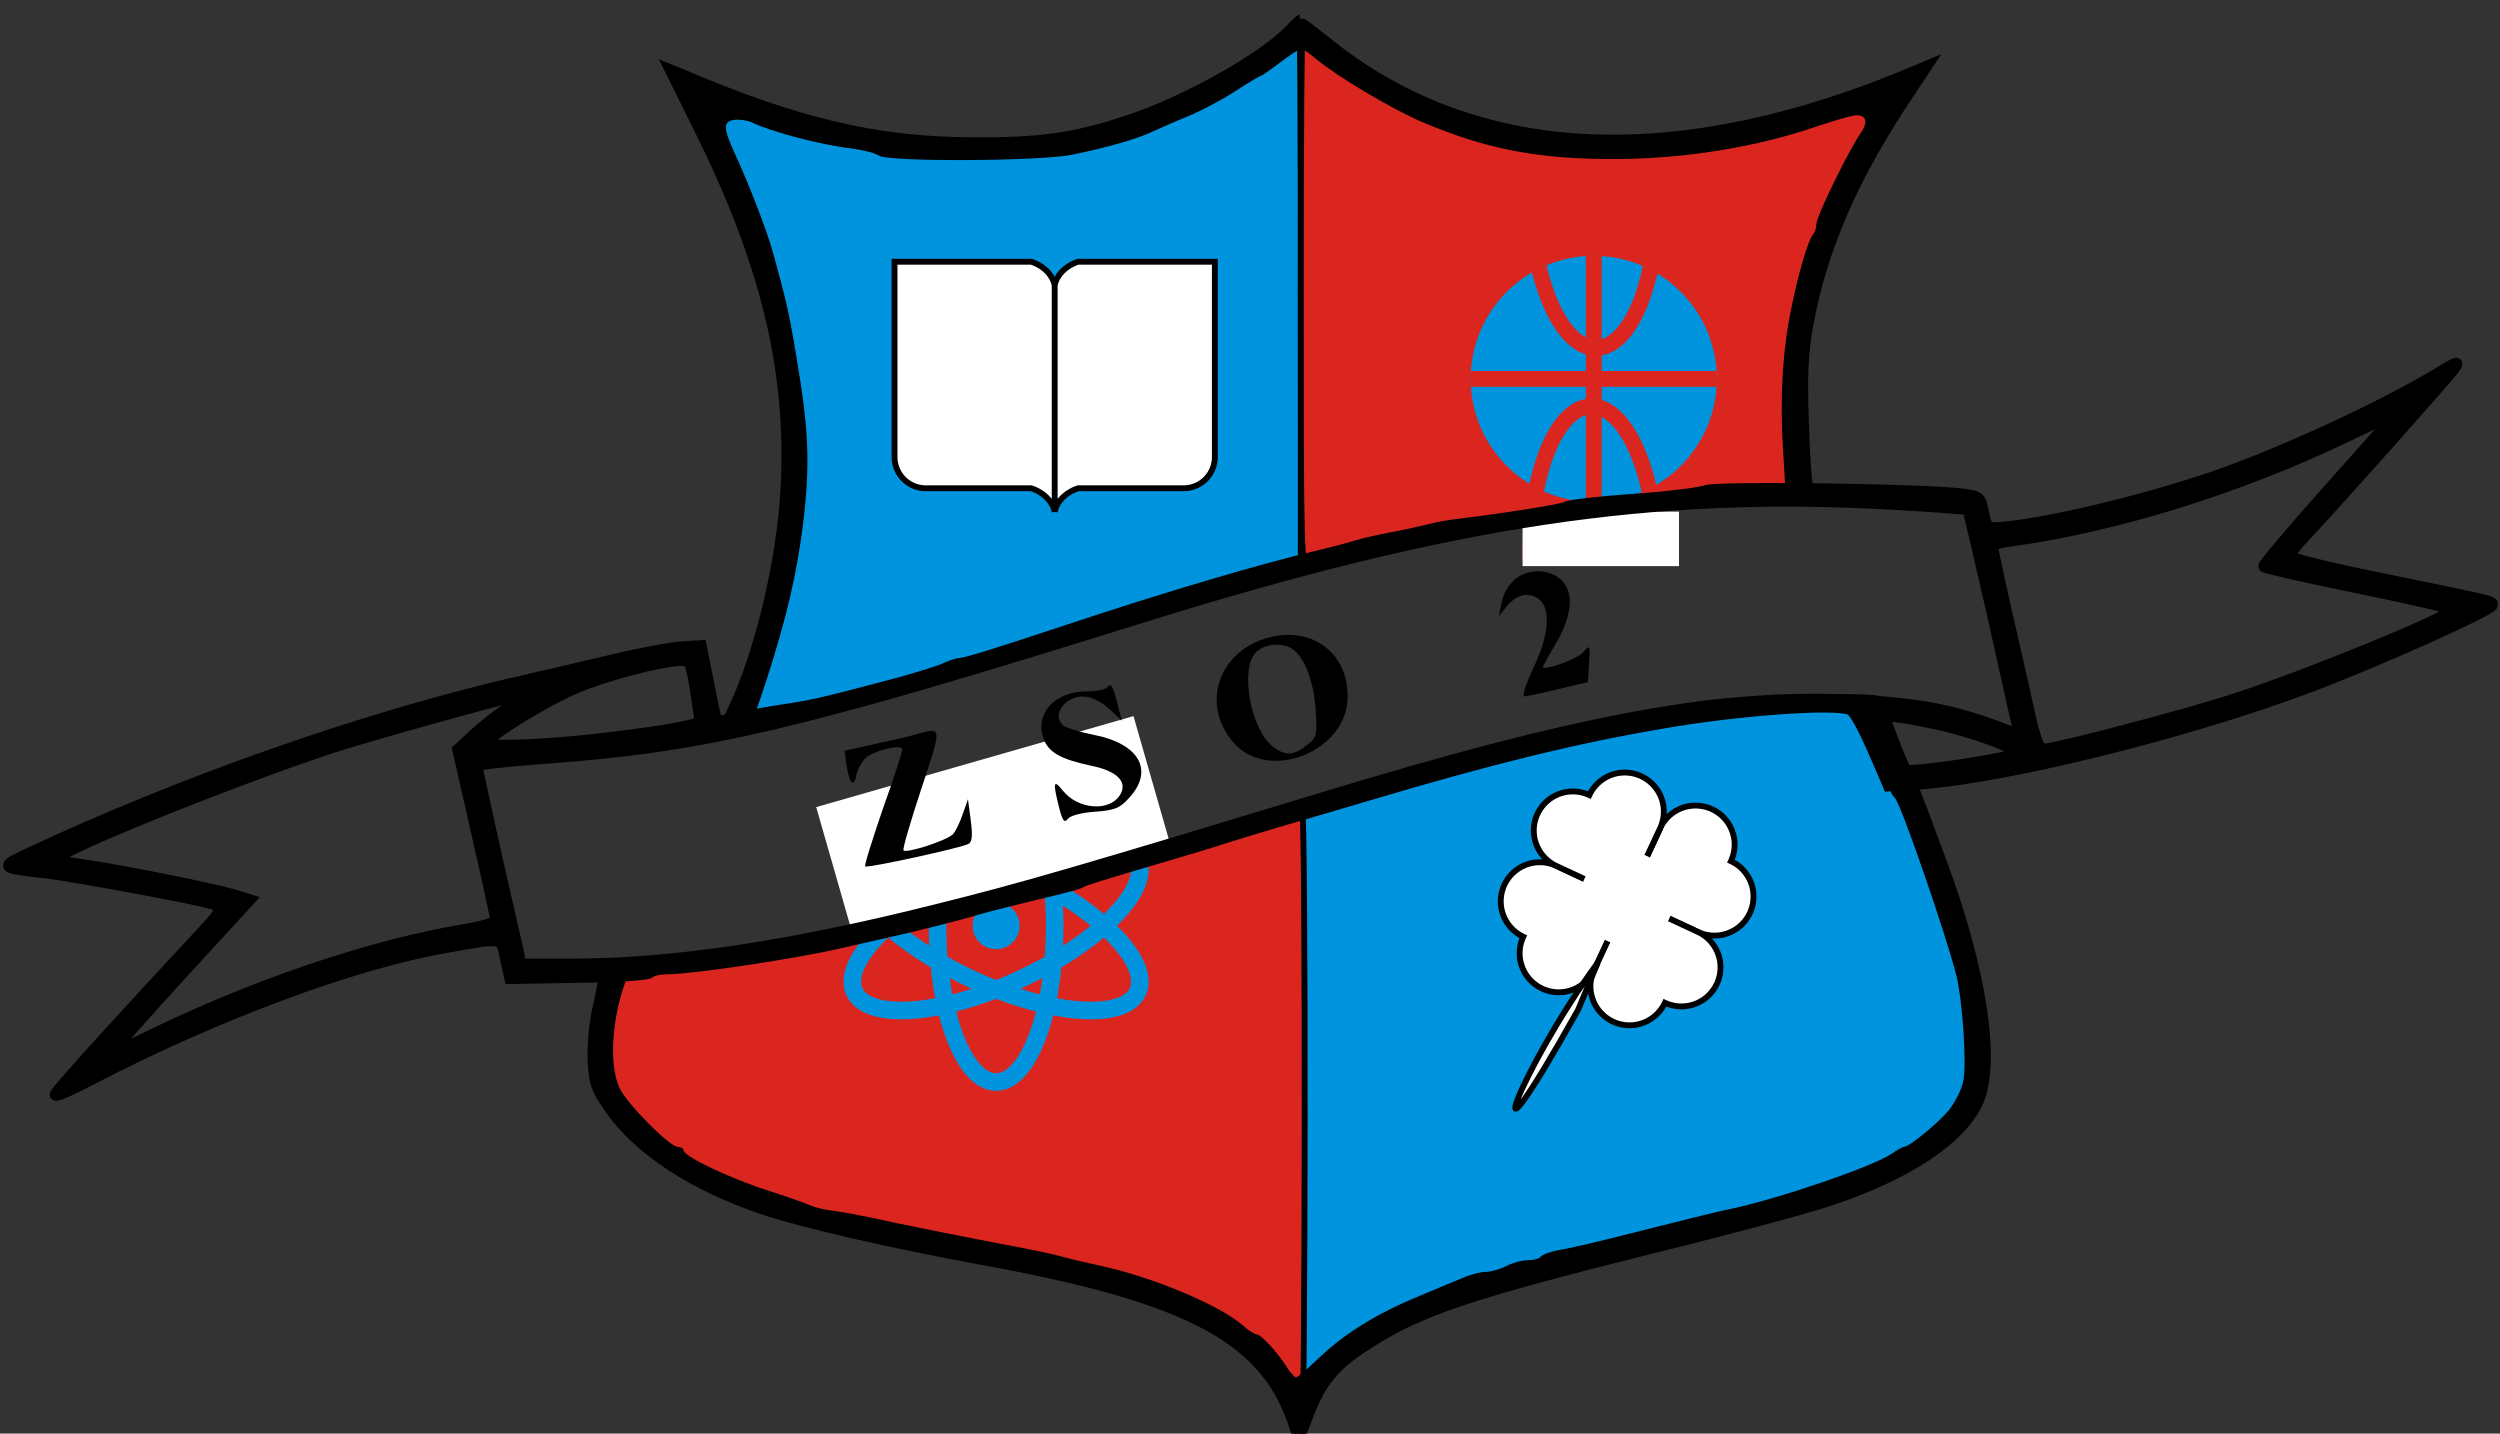 <?xml version="1.0" standalone="no"?>
<!DOCTYPE svg PUBLIC "-//W3C//DTD SVG 20010904//EN"
 "http://www.w3.org/TR/2001/REC-SVG-20010904/DTD/svg10.dtd">
<svg version="1.0" xmlns="http://www.w3.org/2000/svg"
 width="640pt" height="367pt" viewBox="0 0 640 367"
 preserveAspectRatio="xMidYMid meet">

<rect x="0" y="0" width="640" height="367" fill="#333333" stroke="none"/>

<g transform="translate(0,367) scale(0.1,-0.1)"
fill="#000000" stroke="none">
    <!--pierwsza ćwiartka-->
    <path d="M3300 3600 c-68 -73 -272 -187 -419 -234 -132 -44 -220 -56 -391 -55
    -246 1 -447 48 -751 178 l-37 15 78 -157 c174 -348 241 -623 226 -922 -9 -187
    -66 -426 -136 -572 l-18 -38 54 0 c94 0 274 50 1049 288 160 49 309 94 333
    101 l42 12 0 704 c0 388 -2 705 -3 705 -2 0 -14 -11 -27 -25z"
    style="fill:#0094DE;stroke:black;stroke-width:15"/>
    <!--druga ćwiartka-->
    <path d="M3330 2914 c0 -662 1 -700 18 -695 9 3 62 16 117 30 344 85 635 126
    1018 142 156 7 158 7 152 28 -4 11 -10 91 -12 176 -4 119 -1 177 12 245 34
    187 112 368 244 568 l71 107 -38 -16 c-611 -262 -1131 -240 -1510 66 -34 27
    -64 50 -67 50 -3 0 -5 -315 -5 -701z"
    style="fill:#DB261F;stroke:black;stroke-width:15"/>
    <!--trzecia ćwiartka-->
    <path d="M4375 1870 c-234 -30 -570 -110 -962 -230 l-83 -25 1 -817 0 -817 23
    62 c32 85 66 127 146 178 134 88 260 130 736 249 187 46 388 100 448 120 202
    67 341 159 385 256 46 102 11 338 -92 616 -75 203 -82 219 -90 225 -11 8 -67
    157 -67 180 0 18 -8 19 -167 18 -93 -1 -217 -8 -278 -15z"
    style="fill:#0094DE;stroke:black;stroke-width:15"/>
    <!--czwarta ćwiartka-->
    <path d="M3300 1605 c-14 -4 -169 -51 -345 -105 -559 -169 -953 -258 -1278
    -286 -132 -12 -137 -13 -137 -35 0 -13 -7 -53 -16 -91 -9 -40 -14 -96 -12
    -135 3 -58 9 -74 43 -123 74 -108 218 -202 401 -263 99 -33 329 -86 554 -127
    539 -98 732 -203 801 -433 8 -29 15 -39 21 -30 10 16 11 1638 1 1637 -5 0 -19
    -4 -33 -9z"
    style="fill:#DB261F;stroke:black;stroke-width:15"/>
    <!-- piłka -->
    <g transform="translate(300,900) scale(0.9,0.9)">
    <circle r="350" cx="4200" cy="2000" fill="#0094DE"/>
        <g style="fill:#DB261F;stroke:#DB261F;stroke-width:45">
        <path d="M4200 2350 v-700"/>
        <path d="M3850 2000 h 700"/>
        <path d="M4020 2520 a 100 240 1 0 1 360 0" style="fill:none;"/>
        <path d="M4020 1490 a 100 240 1 0 0 360 0" style="fill:none;"/>
        <rect width="400" height="110" x="4020" y="1490" rx="0" ry="0" fill="white" stroke="white"/>
        </g>
    </g>       
    <!--tarcza góra-->
    <path d="M3300 3600 c-68 -73 -272 -187 -419 -234 -132 -44 -220 -56 -391 -55
    -246 1 -447 48 -751 178 l-37 15 78 -157 c174 -348 241 -623 226 -922 -9 -186
    -44 -339 -130 -563 l-26 -69 32 7 c41 9 41 10 79 125 52 162 78 270 95 405 18
    149 15 239 -17 425 -19 117 -27 148 -62 275 -15 52 -59 167 -95 245 -31 67
    -31 84 -3 88 13 2 33 -1 45 -6 51 -25 182 -59 256 -67 30 -4 61 -12 69 -18 20
    -17 415 -15 496 2 92 19 166 40 210 61 22 10 65 29 95 41 30 13 81 40 113 61
    32 21 61 38 63 38 3 0 26 16 51 35 25 19 49 35 54 35 4 0 21 -11 37 -25 55
    -46 201 -133 279 -165 162 -68 295 -93 490 -92 172 0 359 30 513 83 47 16 93
    29 102 29 27 0 31 -18 10 -48 -30 -43 -112 -211 -112 -230 0 -10 -4 -22 -9
    -28 -12 -13 -37 -98 -55 -187 -23 -109 -30 -234 -21 -370 l7 -117 28 0 27 0
    -4 178 c-4 140 -2 196 11 267 36 188 113 369 245 568 l71 107 -38 -16 c-615
    -264 -1126 -240 -1516 71 -38 30 -70 55 -71 55 -1 0 -12 -11 -25 -25z"/>
    <!--tarcza dół-->
    <path d="M4750 1870 c0 -12 19 -59 71 -173 10 -23 19 -46 19 -50 0 -5 5 -14
    11 -20 16 -16 132 -353 158 -457 15 -64 26 -223 17 -268 -4 -20 -20 -52 -36
    -73 -27 -33 -102 -95 -116 -95 -3 0 -18 -8 -32 -18 -51 -34 -295 -117 -417
    -142 -22 -4 -105 -25 -185 -45 -158 -40 -208 -52 -258 -61 -18 -4 -35 -11 -38
    -15 -3 -5 -17 -9 -32 -9 -15 0 -40 -7 -56 -15 -15 -8 -39 -15 -52 -15 -13 0
    -38 -6 -56 -14 -18 -7 -69 -29 -113 -47 -111 -46 -190 -95 -255 -156 -30 -29
    -58 -53 -62 -53 -4 0 -15 12 -25 28 -23 37 -65 82 -76 82 -5 0 -23 11 -39 26
    -61 51 -229 121 -358 149 -41 9 -88 20 -105 25 -16 5 -93 21 -170 35 -77 15
    -194 38 -260 52 -66 15 -136 28 -155 30 -19 2 -44 8 -55 13 -11 5 -61 23 -111
    39 -97 31 -214 87 -214 102 0 5 -7 9 -15 9 -20 0 -128 108 -148 149 -33 66
    -18 213 31 314 8 16 -58 6 -67 -10 -20 -40 -43 -177 -39 -238 3 -54 10 -72 43
    -121 74 -107 218 -201 401 -262 99 -33 329 -86 554 -127 299 -55 503 -117 610
    -186 104 -67 150 -126 190 -244 l17 -50 22 67 c30 90 69 141 150 193 136 88
    260 130 737 249 187 46 388 100 448 120 206 68 342 160 387 261 20 44 21 60
    15 150 -3 55 -15 140 -26 190 -26 114 -101 335 -152 445 -22 47 -46 103 -54
    124 -32 87 -57 126 -81 126 -13 0 -23 -6 -23 -14z"/> 
    <!-- atom -->
    <g style="fill:none;stroke:#0094DE;stroke-width:45">
    <ellipse rx="150" ry="400" cx="2550" cy="1300"/>
    <ellipse rx="150" ry="400" cx="2550" cy="1300" transform="rotate(65, 2550, 1300)"/>
    <ellipse rx="150" ry="400" cx="2550" cy="1300" transform="rotate(-65, 2550, 1300)"/>
    <circle r="60" cx="2550" cy="1300" fill="#0094DE" stroke="none"/>
    <rect transform="rotate(16, 2200 1300)"
        width="800" height="300" x="2200" y="1300" rx="0" ry="0" fill="white" stroke="white"/>
    </g>    
    <!--szarfa-->
    <path d="M6235 2710 c-145 -87 -407 -207 -579 -265 -178 -60 -414 -116 -531
    -126 -39 -3 -39 -2 -48 38 -8 41 -8 42 -60 48 -102 12 -627 19 -650 8 -12 -5
    -94 -16 -182 -22 -88 -6 -167 -15 -175 -20 -13 -7 -153 -29 -275 -44 -22 -2
    -60 -9 -85 -16 -25 -6 -67 -15 -95 -20 -27 -5 -66 -14 -85 -20 -19 -6 -62 -17
    -95 -25 -138 -32 -389 -106 -635 -188 -199 -66 -268 -87 -281 -87 -6 0 -25 -6
    -42 -14 -18 -8 -86 -29 -152 -46 -163 -43 -191 -49 -260 -59 -33 -5 -84 -14
    -114 -20 -30 -6 -55 -10 -57 -9 -1 2 -11 46 -21 98 l-19 95 -50 -3 c-27 -2
    -105 -16 -174 -33 -69 -16 -192 -45 -275 -64 -376 -89 -828 -248 -1214 -428
    -83 -39 -83 -38 39 -52 67 -8 360 -62 413 -76 44 -12 44 -14 -33 -96 -162
    -174 -342 -371 -357 -394 -8 -10 29 5 90 37 314 164 671 297 907 338 152 27
    143 28 155 -29 l11 -50 174 3 c99 1 178 6 184 12 6 6 26 10 46 10 62 0 321 39
    435 65 39 9 88 20 110 25 82 18 202 48 250 63 28 8 95 25 150 38 55 13 105 26
    110 29 10 7 40 16 240 75 50 15 101 30 115 35 14 5 81 25 150 46 69 20 175 51
    235 69 309 92 528 146 753 184 189 33 435 51 477 35 15 -6 37 -48 86 -163 l14
    -33 80 5 c227 17 687 131 1000 249 172 65 465 196 465 209 0 8 5 7 -302 70
    -120 24 -218 49 -218 54 0 6 19 30 43 55 65 68 372 413 381 428 10 16 9 16
    -49 -19z m-105 -103 c0 -2 -76 -88 -169 -192 -93 -104 -167 -192 -165 -195 2
    -3 111 -28 244 -55 132 -27 240 -52 240 -55 0 -17 -360 -165 -555 -229 -128
    -42 -464 -130 -494 -130 -13 0 -23 29 -43 123 -15 67 -41 182 -58 255 -16 73
    -30 137 -30 142 0 5 21 12 48 15 269 37 585 135 865 270 126 60 117 56 117 51z
    m-1285 -227 c104 -6 191 -12 193 -14 2 -1 30 -121 63 -266 32 -145 61 -274 64
    -286 6 -28 8 -28 -57 -3 -123 45 -218 61 -398 67 -332 10 -676 -55 -1310 -247
    -629 -191 -782 -236 -1000 -290 -377 -95 -678 -140 -935 -140 l-133 0 -5 28
    c-3 15 -29 127 -57 250 -27 123 -50 227 -50 231 0 4 75 12 167 19 418 30 651
    85 1538 362 792 247 1305 324 1920 289z m-3064 -474 c6 -41 12 -78 12 -82 1
    -11 -105 -29 -273 -48 -158 -17 -284 -20 -275 -6 13 22 158 110 230 140 77 32
    215 69 267 70 25 1 27 -2 39 -74z m-441 -19 c0 -2 -19 -16 -41 -31 -23 -15
    -61 -45 -84 -66 l-42 -39 48 -212 c27 -117 49 -218 49 -225 0 -6 -31 -16 -72
    -23 -252 -41 -569 -150 -852 -292 -32 -16 -60 -28 -61 -26 -2 2 76 91 174 198
    l179 195 -42 13 c-54 16 -315 68 -389 77 -31 4 -59 11 -62 15 -10 16 439 198
    705 286 92 30 457 132 478 133 6 1 12 -1 12 -3z m3645 -76 c98 -25 188 -61
    178 -70 -13 -13 -275 -52 -284 -43 -4 4 -19 38 -33 75 l-25 67 47 -6 c26 -3
    79 -14 117 -23z"
    style="fill:black;stroke:black;stroke-width:30"/>
    <!-- ZSO2 -->
    <path d="M3876 2185 c-15 -13 -29 -39 -32 -58 l-7 -35 22 28 c13 15 32 27 46
    27 65 0 73 -78 20 -188 -20 -43 -29 -72 -22 -72 7 1 46 9 87 19 l75 18 3 48
    c3 48 3 48 -15 28 -15 -17 -103 -49 -103 -37 0 2 14 27 31 56 43 72 49 131 19
    163 -31 33 -89 34 -124 3z"/>
    <path d="M3238 2035 c-121 -39 -162 -169 -82 -264 89 -106 294 -26 294 116 0
    116 -97 184 -212 148z m73 -28 c30 -23 52 -82 57 -153 4 -68 3 -72 -23 -92
    -34 -27 -55 -28 -88 -2 -55 44 -83 195 -43 239 21 23 71 28 97 8z"/>
    <path d="M2836 1912 c-4 -7 -29 -12 -55 -12 -80 0 -132 -56 -110 -120 13 -36
    43 -53 121 -70 66 -13 94 -40 77 -72 -25 -47 -109 -42 -149 9 -23 29 -25 20
    -9 -43 9 -36 14 -42 23 -30 6 8 36 16 70 18 51 4 63 9 88 37 63 70 23 138 -93
    160 -35 7 -70 18 -76 23 -37 30 13 86 64 73 16 -3 41 -18 56 -33 l29 -27 -8
    30 c-13 55 -20 69 -28 57z"/>
    <path d="M2345 1790 c-16 -5 -65 -16 -107 -25 l-76 -17 5 -36 c8 -50 19 -60
    26 -23 4 17 17 37 29 45 31 19 88 31 88 17 0 -5 -22 -74 -50 -152 -27 -79 -48
    -145 -45 -147 5 -5 249 48 265 58 9 5 10 23 5 61 l-7 53 -13 -37 c-7 -21 -18
    -44 -25 -52 -14 -16 -118 -50 -127 -42 -3 3 18 74 45 156 54 163 55 160 -13
    141z"/>    
    <!-- książka -->
    <path 
    d="M2290 3000 h350 
    a 100 80 0 0 0 60 -60
    a 100 80 0 0 0 60 60
    h350 v-500
    a 80 80 0 0 0 -80 -80
    h-270
    a 100 80 0 0 1 -60 -60
    v 580
    v -580
    a 100 80 0 0 1 -60 60
    h-270
    a 80 80 0 0 0 -80 80
    z"
    style="fill:white;stroke:black;stroke-width:15"/>
    <!-- koniczyna -->
    <g transform="translate(-20.00,-00.00)"
        stroke="black" stroke-width="15" fill="white">
        <path transform="rotate(-25, 4270 1550)"
        d="M4270 1550 v-200 h200 
        a100,100 90 0,1 0,200
        a100,100 90 0,1 -200,0
        z"/>
        <path transform="rotate(-115, 4270 1550)"
        d="M 4470 1550 h200 
        a100,100 90 0,1 0,200
        a100,100 90 0,1 -200,0
        z"/>
        <path transform="rotate(-205, 4270 1550)"
        d="M 4270 1550 v200 h200 
        a100,100 90 0,1 0,200
        a100,100 90 0,1 -200,0
        z" />
        <path transform="rotate(-295, 4270 1550)"
        d="M 4070 1550 h200 
        a100,100 90 0,1 0,200
        a100,100 90 0,1 -200,0
        z"/>
        <circle r="120" cx="4185" cy="1370" fill="white" stroke="none" />
        <path 
        d="M4060 1085 
        c-280 -500 -150 -152 50 120 z"/>
    </g>
</g>
</svg>
